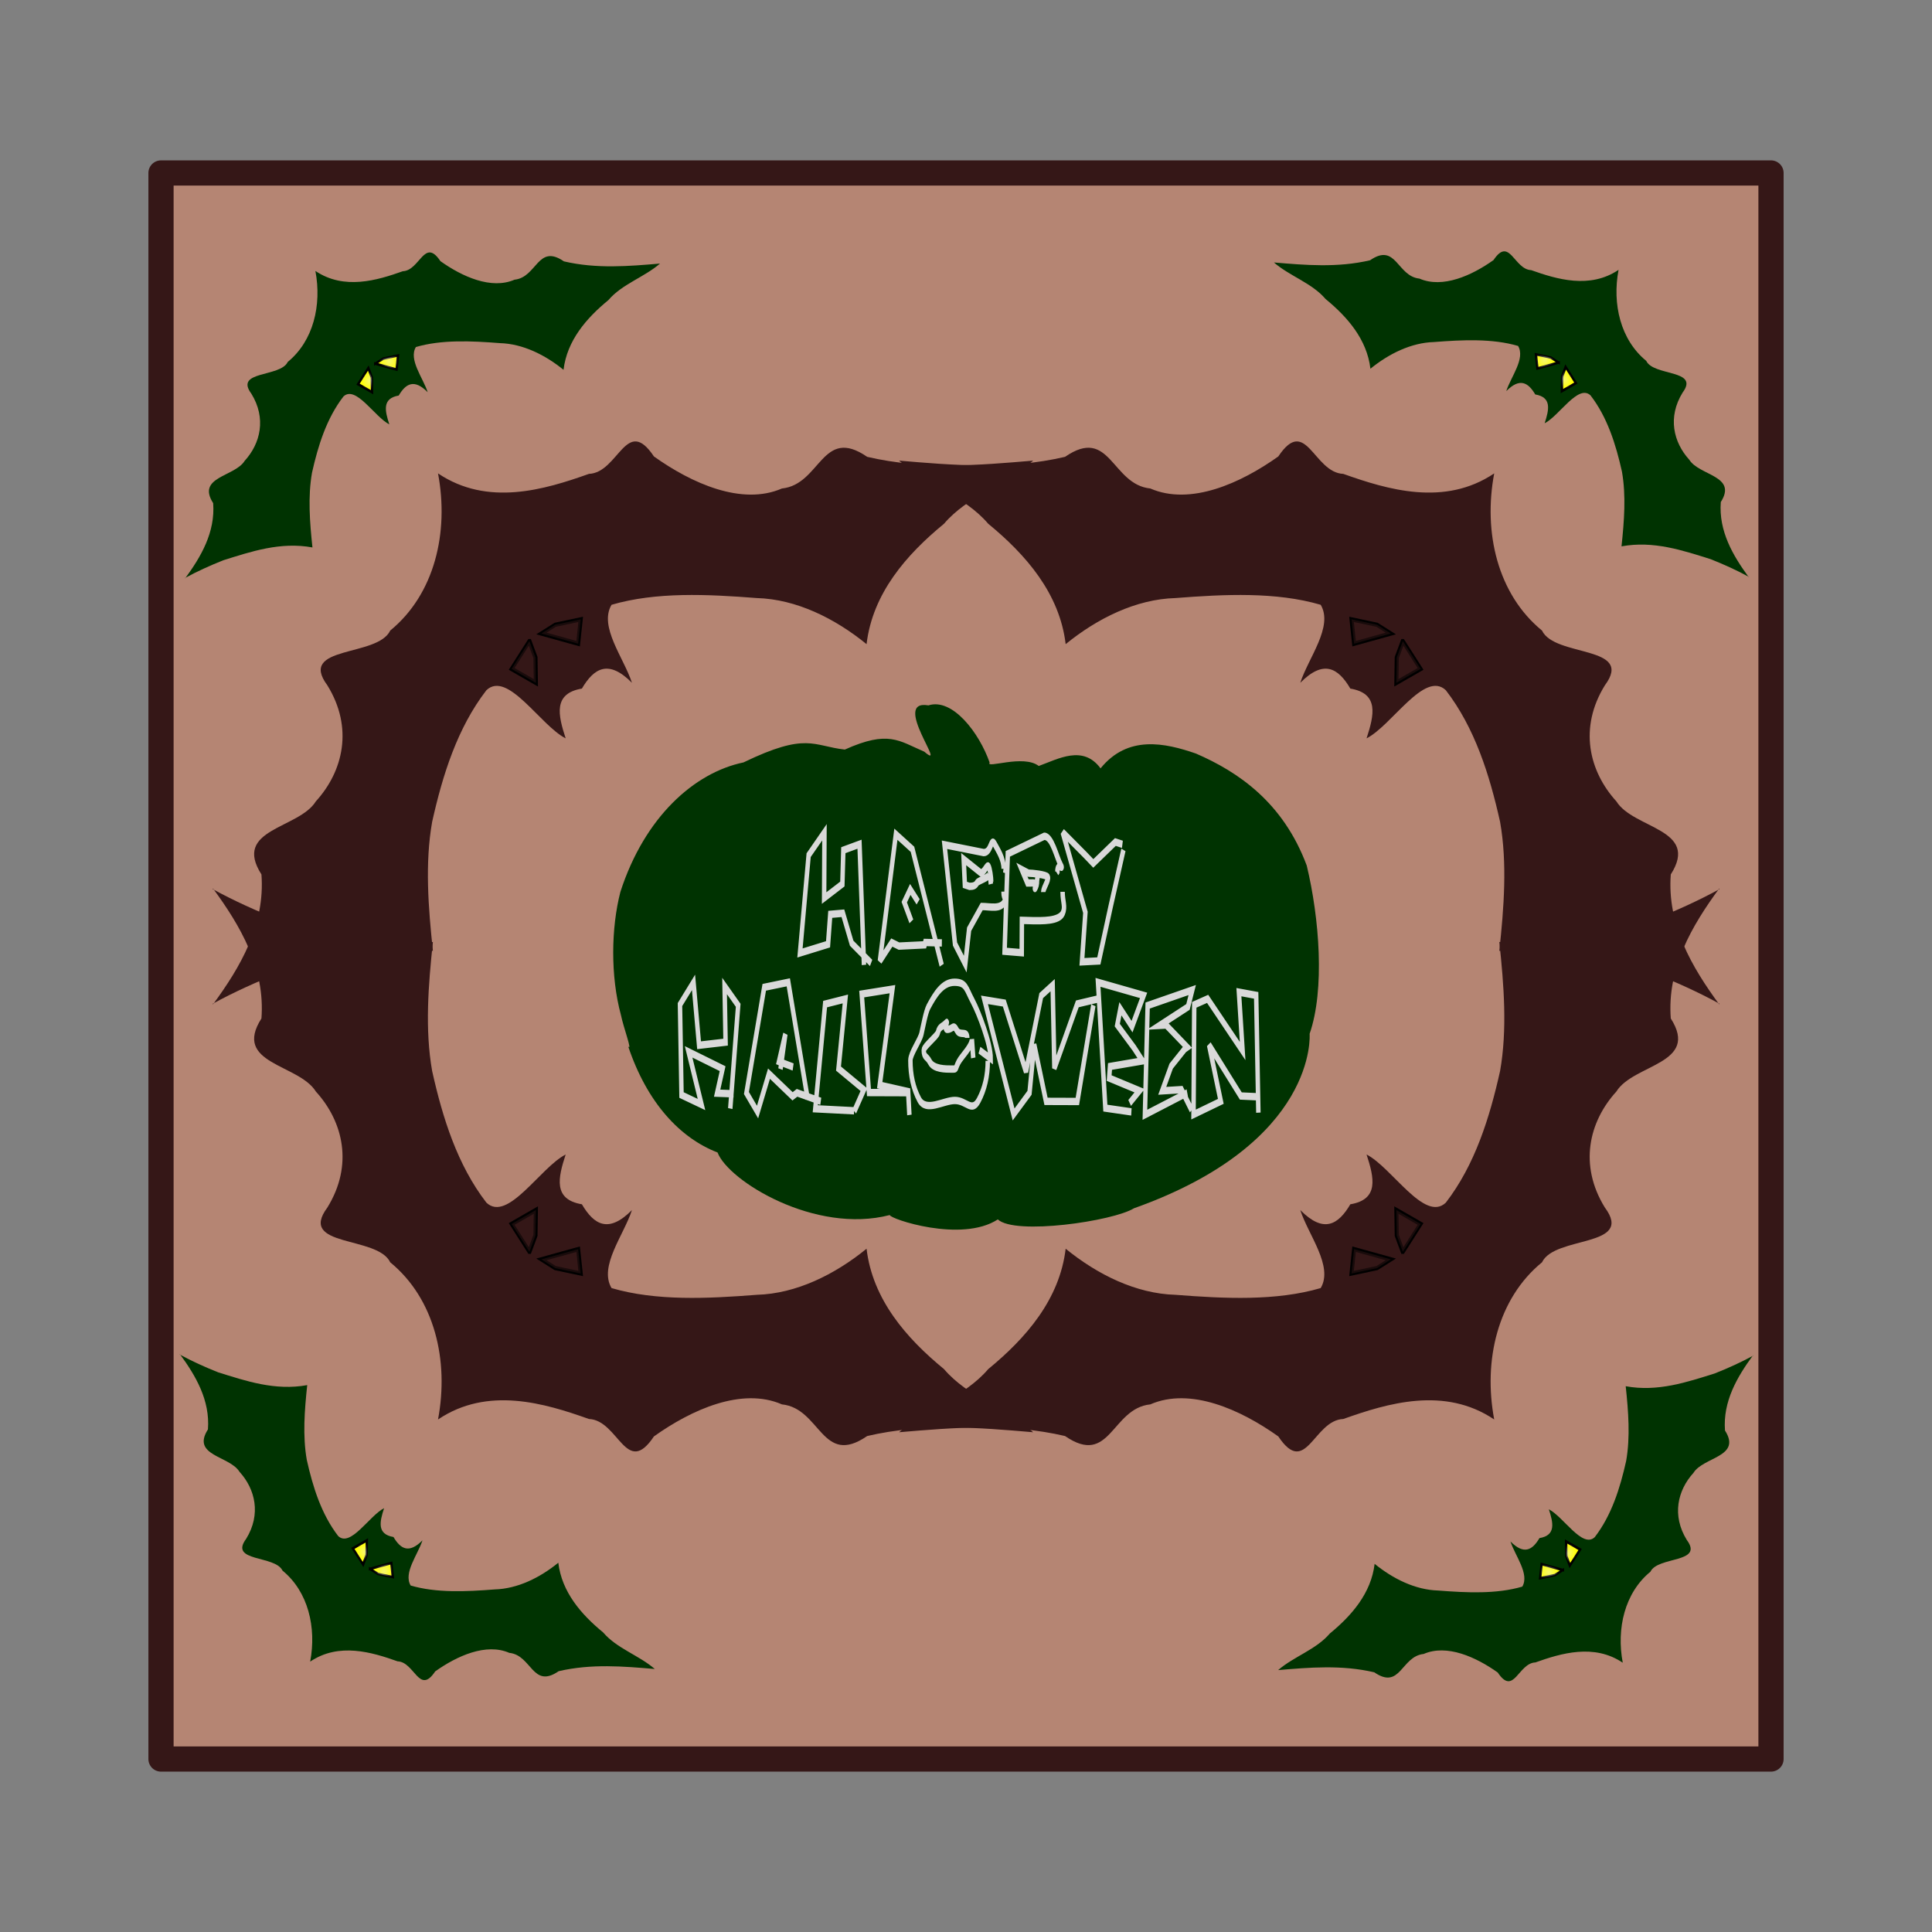 <svg:svg xmlns:dc="http://purl.org/dc/elements/1.1/" xmlns:ns1="http://sodipodi.sourceforge.net/DTD/sodipodi-0.dtd" xmlns:ns2="http://www.inkscape.org/namespaces/inkscape" xmlns:ns3="http://www.w3.org/1999/xlink" xmlns:ns5="http://creativecommons.org/ns#" xmlns:rdf="http://www.w3.org/1999/02/22-rdf-syntax-ns#" xmlns:svg="http://www.w3.org/2000/svg" height="675.921" id="svg2" version="1.1" viewBox="-37.961 -37.961 675.921 675.921" width="675.921" ns1:docname="happy halloween-02.png" ns2:version="0.48.2 r9819">
  <svg:rect x="-37.961" y="-37.961" width="675.921" height="675.921" fill="#808080" stroke="none"/>
  <ns1:namedview bordercolor="#666666" borderlayer="true" borderopacity="1.0" id="base" pagecolor="#ffffff" showgrid="true" showguides="true" ns2:current-layer="svg2" ns2:cx="230.17853" ns2:cy="232.28515" ns2:document-units="px" ns2:guide-bbox="true" ns2:pageopacity="0.0" ns2:pageshadow="2" ns2:showpageshadow="false" ns2:window-height="850" ns2:window-maximized="0" ns2:window-width="1920" ns2:window-x="205" ns2:window-y="0" ns2:zoom="0.38265729">
    <ns2:grid empspacing="50" enabled="false" id="grid4643" snapvisiblegridlinesonly="false" type="xygrid" visible="true" />
  </ns1:namedview>
  <svg:defs id="defs4">
    <svg:linearGradient id="linearGradient5487" ns2:collect="always">
      <svg:stop id="stop5489" offset="0" style="stop-color:#ececec" />
      <svg:stop id="stop5491" offset="1" style="stop-color:#ececec;stop-opacity:0" />
    </svg:linearGradient>
    <svg:filter id="filter4317" ns2:collect="always">
      <svg:feGaussianBlur id="feGaussianBlur4319" stdDeviation="3.663" ns2:collect="always" />
    </svg:filter>
    <svg:radialGradient cx="413.76" cy="581.84" gradientTransform="matrix(1,0,0,1.213,0,-123.73)" gradientUnits="userSpaceOnUse" id="radialGradient4445" r="11.214" ns2:collect="always" ns3:href="#linearGradient5487" />
    <svg:radialGradient cx="382.6" cy="585.53" gradientTransform="matrix(1,0,0,0.931,0,40.542)" gradientUnits="userSpaceOnUse" id="radialGradient4447" r="11.182" ns2:collect="always" ns3:href="#linearGradient5487" />
    <svg:radialGradient cx="413.76" cy="581.84" gradientTransform="matrix(1,0,0,1.213,0,-123.73)" gradientUnits="userSpaceOnUse" id="radialGradient4593" r="11.214" ns2:collect="always" ns3:href="#linearGradient5487" />
    <svg:radialGradient cx="382.6" cy="585.53" gradientTransform="matrix(1,0,0,0.931,0,40.542)" gradientUnits="userSpaceOnUse" id="radialGradient4595" r="11.182" ns2:collect="always" ns3:href="#linearGradient5487" />
    <svg:radialGradient cx="413.76" cy="581.84" gradientTransform="matrix(1,0,0,1.213,0,-123.73)" gradientUnits="userSpaceOnUse" id="radialGradient4615" r="11.214" ns2:collect="always" ns3:href="#linearGradient5487" />
    <svg:radialGradient cx="382.6" cy="585.53" gradientTransform="matrix(1,0,0,0.931,0,40.542)" gradientUnits="userSpaceOnUse" id="radialGradient4617" r="11.182" ns2:collect="always" ns3:href="#linearGradient5487" />
    <svg:radialGradient cx="413.76" cy="581.84" gradientTransform="matrix(1,0,0,1.213,0,-123.73)" gradientUnits="userSpaceOnUse" id="radialGradient4637" r="11.214" ns2:collect="always" ns3:href="#linearGradient5487" />
    <svg:radialGradient cx="382.6" cy="585.53" gradientTransform="matrix(1,0,0,0.931,0,40.542)" gradientUnits="userSpaceOnUse" id="radialGradient4639" r="11.182" ns2:collect="always" ns3:href="#linearGradient5487" />
  </svg:defs>
  <svg:rect height="554.886" id="rect10596" style="fill:#ff8c62;fill-opacity:0.421;fill-rule:evenodd;stroke:#351717;stroke-width:8.822;stroke-linecap:round;stroke-linejoin:round;stroke-miterlimit:4;stroke-opacity:1;stroke-dasharray:none" width="563.268" x="18.366" y="22.557" />
  <svg:g id="g4011" transform="matrix(0.615,0,0,0.615,110.056,115.947)">
    <svg:g id="g3834" transform="matrix(1.074,0,0,1.074,-37.074,-6.036)">
      <svg:g id="g4219" transform="translate(955.564,-7.573)">
        <svg:g id="text5805" style="font-size:56.888px;font-style:normal;font-variant:normal;font-weight:bold;font-stretch:normal;line-height:125%;letter-spacing:0px;word-spacing:0px;fill:#ff0730;fill-opacity:1;stroke:#ffffff;stroke-width:2.5;stroke-miterlimit:4;stroke-opacity:1;stroke-dasharray:none;font-family:Aharoni;-inkscape-font-specification:Aharoni Bold" transform="matrix(0.93,0,0,1.54,-965.431,-1354.733)">
          <svg:path d="m 287.928,994.769 c -18.25,-1.24 -21.688,-6.094 -57.725,4.419 -27.959,3.513 -56.286,18.714 -70.095,44.529 -5.321,12.446 -5.673,28.993 0.276,42.275 1.566,4.562 6.633,12.646 4.175,10.877 10.744,19.371 29.517,31.506 50.891,36.48 6.105,9.79 55.622,28.202 98.096,21.508 -0.211,1.27 40.836,9.678 61.518,1.505 9.789,5.54 65.725,0.609 77.563,-3.83 105.064,-22.583 100.02,-60.001 100.02,-60.001 8.741,-15.22 5.568,-39.773 -1.646,-57.881 -13.497,-21.838 -39.239,-32.267 -63.069,-38.506 -17.735,-3.704 -38.845,-6.457 -54.354,5.087 -9.956,-8.159 -23.968,-3.281 -35.198,-0.818 -8.76,-4.099 -30.454,1.08 -27.981,-1.175 -5.901,-10.216 -21.149,-22.324 -34.855,-19.67 -21.609,-2.251 11.689,23.205 -2.334,15.933 -14.58,-3.782 -20.438,-7.476 -45.282,-0.731 z" id="path10599" style="fill:#003301;fill-opacity:1;stroke:#262862;stroke-width:0;stroke-miterlimit:4;stroke-opacity:1;stroke-dasharray:none" ns1:nodetypes="cccccccccccccccccc" ns2:connector-curvature="0" />
          <svg:path d="m 302.903,1068.156 c 0,0 -11.073,-6.791 -11.073,-6.791 0,0 -4.997,-10.302 -4.997,-10.302 0,0 -7.209,0.377 -7.209,0.377 0,0 -1.251,10.305 -1.251,10.305 0,0 -15.995,2.984 -15.995,2.984 0,0 4.943,-33.647 4.943,-33.647 0,0 9.008,-7.881 9.008,-7.881 0,0 -0.188,22.636 -0.188,22.636 0,0 10.387,-4.824 10.387,-4.824 0,0 0.556,-11.642 0.556,-11.642 0,0 9.221,-2.053 9.221,-2.053 0,0 2.531,41.518 2.531,41.518 m 30.839,-21.695 c 0,0 -4.464,-4.275 -4.464,-4.275 0,0 -3.427,4.38 -3.427,4.38 0,0 4.04,6.603 4.04,6.603 m 17.37,7.414 c 0,0 -9.475,-0.148 -9.475,-0.148 0,0 -0.346,0.811 -0.346,0.811 0,0 -14.615,0.433 -14.615,0.433 0,0 -4.072,-1.225 -4.072,-1.225 0,0 -6.786,6.332 -6.786,6.332 0,0 9.112,-43.585 9.112,-43.585 0,0 9.447,5.185 9.447,5.185 0,0 16.645,39.874 16.645,39.874 m 28.18,-28.758 c -3e-5,-1.407 -0.693,-4.419 -1.517,-5.262 -0.824,-0.843 -2.454,2.232 -4.436,2.232 0,0 -9.71,-4.704 -9.71,-4.704 0,0 0.678,8.834 0.678,8.834 0,0 2.641,0.539 2.641,0.539 2.13,0 3.402,-0.249 4.198,-1.175 0.722,-0.833 7.356,-1.819 7.356,-3.245 0,0 0.617,3.628 0.617,3.628 m 7.206,2.596 c -3e-5,3.426 2.239,1.118 0.628,3.359 -2.093,2.907 -8.192,1.755 -13.044,1.755 0,0 -7.19,7.818 -7.19,7.818 0,0 -2.193,12.003 -2.193,12.003 0,0 -5.833,-6.912 -5.833,-6.912 0,0 -5.984,-34.145 -5.984,-34.145 0,0 22.327,2.697 22.327,2.697 4.463,0 3.989,-5.506 6.304,-2.895 2,2.241 5.058,5.001 5.058,8.482 0,0 -0.091,-0.019 -0.091,-0.019 m 22.635,8.012 c -3e-5,-1.407 3.418,-4.323 2.594,-5.165 -0.824,-0.843 -8.982,-1.342 -10.964,-1.342 0,0 -3.806,-1.228 -3.806,-1.228 0,0 3.188,4.606 3.188,4.606 0,0 3.344,-0.012 3.344,-0.012 2.13,0 0.312,2.734 1.108,1.808 0.722,-0.833 1.013,-1.262 1.013,-2.688 0,0 0.426,-1.747 0.426,-1.747 m 14.126,5.674 c -3e-5,3.426 1.746,5.074 0.135,7.314 -2.093,2.907 -12.275,2.619 -17.127,2.619 0,0 -6.195,-0.109 -6.195,-0.109 0,0 -0.086,11.124 -0.086,11.124 0,0 -9.771,-0.488 -9.771,-0.488 0,0 1.842,-33.507 1.842,-33.507 0,0 20.766,-6.05 20.766,-6.05 4.463,0 7.027,7.249 9.342,9.86 2,2.241 -1.873,-1.217 -1.873,2.265 0,0 -0.381,0.391 -0.381,0.391 m 37.986,-7.833 c 0,0 -7.337,19.667 -7.337,19.667 0,0 -6.668,18.533 -6.668,18.533 0,0 -9.617,0.303 -9.617,0.303 0,0 1.974,-17.013 1.974,-17.013 0,0 -12.925,-27.558 -12.925,-27.558 0,0 12.924,7.885 12.924,7.885 0,0 4.498,2.841 4.498,2.841 0,0 12.576,-7.372 12.576,-7.372 0,0 3.999,0.806 3.999,0.806 m -221.458,85.797 c 0,0 -9.364,-0.212 -9.364,-0.212 0,0 3.118,-8.429 3.118,-8.429 0,0 -19.356,-5.785 -19.356,-5.785 0,0 7.33,18.117 7.33,18.117 0,0 -11.382,-3.267 -11.382,-3.267 0,0 -0.869,-31.113 -0.869,-31.113 0,0 7.717,-7.626 7.717,-7.626 0,0 3.16,21.622 3.16,21.622 0,0 15.088,-1.064 15.088,-1.064 0,0 -0.566,-19.324 -0.566,-19.324 0,0 7.75,6.647 7.75,6.647 0,0 -4.515,35.514 -4.515,35.514 m 28.605,-13.568 c 0,0 2.777,-12.083 2.777,-12.083 0,0 -3.605,9.49 -3.605,9.49 0,0 8.031,1.864 8.031,1.864 m 15.745,11.805 c 0,0 -13.521,-2.924 -13.521,-2.924 0,0 -2.542,1.211 -2.542,1.211 0,0 -13.426,-7.801 -13.426,-7.801 0,0 -6.518,13.209 -6.518,13.209 0,0 -6.33,-6.549 -6.33,-6.549 0,0 10.141,-36.362 10.141,-36.362 0,0 13.702,-1.709 13.702,-1.709 0,0 11.038,40.111 11.038,40.111 m 26.399,4.068 c 0,0 -22.075,-0.686 -22.075,-0.686 0,0 5.602,-36.005 5.602,-36.005 0,0 11.531,-1.764 11.531,-1.764 0,0 -3.9,23.939 -3.9,23.939 0,0 14.449,7.249 14.449,7.249 0,0 -5.466,7.459 -5.466,7.459 m 30.55,-6.419 c 0,0 -22.183,-0.047 -22.183,-0.047 0,0 -4.136,-33.87 -4.136,-33.87 0,0 17.508,-1.691 17.508,-1.691 0,0 -7.261,33.023 -7.261,33.023 0,0 16.201,2.213 16.201,2.213 0,0 0.705,8.046 0.705,8.046 m 32.964,-26.497 c -3e-5,-2.667 -4.141,-0.597 -5.845,-2.542 -2.185,-2.481 -2.301,-0.395 -5.579,-0.395 -2.259,10e-5 1.045,-3.413 -0.788,-2.144 -1.833,1.268 -3.741,1.116 -4.519,3.227 -0.444,1.204 -8.045,4.813 -8.045,6.054 -1e-5,2.555 1.775,2.016 3.479,4.035 2.111,2.5 9.005,2.472 12.339,2.472 3.333,0 1.873,0.061 4.003,-2.421 1.704,-1.982 7.589,-5.229 7.589,-7.84 0,0 0.77,6.431 0.77,6.431 m 8.272,0.995 c -4e-5,5.148 -1.733,9.67 -5.159,13.559 -3.907,4.426 -6.9,0.072 -13.567,0.072 -6.648,0 -16.364,4.156 -20.271,-0.27 -3.426,-3.889 -5.063,-8.379 -5.063,-13.527 0,-2.352 5.393,-6.743 6.319,-9.215 0.926,-2.472 2.434,-7.47 3.99,-9.229 3.907,-4.426 8.128,-8.418 14.795,-8.418 6.667,0 6.506,2.107 10.413,6.532 3.426,3.889 10.226,14.583 10.226,19.749 0,0 -6.412,-2.933 -6.412,-2.933 m 64.865,-15.438 c 0,0 -9.12,33.102 -9.12,33.102 0,0 -17.834,-0.036 -17.834,-0.036 0,0 -6.738,-19.513 -6.738,-19.513 0,0 -2.661,16.565 -2.661,16.565 0,0 -9.066,7.451 -9.066,7.451 0,0 -16.589,-39.423 -16.589,-39.423 0,0 11.283,1.11 11.283,1.11 0,0 12.371,23.569 12.371,23.569 0,0 8.659,-26.137 8.659,-26.137 0,0 6.514,-3.592 6.514,-3.592 0,0 0.976,28.561 0.976,28.561 0,0 13.085,-22.125 13.085,-22.125 0,0 11.822,-1.695 11.822,-1.695 m 18.969,38.849 c 0,0 -14.841,-1.303 -14.841,-1.303 0,0 -4.185,-43.257 -4.185,-43.257 0,0 25.976,4.48 25.976,4.48 0,0 -6.596,10.763 -6.596,10.763 0,0 -6.613,-6.153 -6.613,-6.153 0,0 -1.794,5.613 -1.794,5.613 0,0 9.63,7.867 9.63,7.867 0,0 4.763,4.451 4.763,4.451 0,0 -18.522,1.912 -18.522,1.912 0,0 -0.493,3.989 -0.493,3.989 0,0 17.326,4.356 17.326,4.356 0,0 -5.648,4.204 -5.648,4.204 m 32.815,-3.475 c 0,0 -24.129,7.553 -24.129,7.553 0,0 1.559,-37.583 1.559,-37.583 0,0 25.394,-5.329 25.394,-5.329 0,0 -2.43,5.811 -2.43,5.811 0,0 -16.127,6.341 -16.127,6.341 0,0 3.627,-0.117 3.627,-0.117 0,0 12.118,7.626 12.118,7.626 0,0 -1.373,0.59 -1.373,0.59 0,0 -7.803,5.919 -7.803,5.919 0,0 -5.096,8.494 -5.096,8.494 0,0 10.997,-0.409 10.997,-0.409 0,0 5.761,7.021 5.761,7.021 m 37.625,-4.566 c 0,0 -9.621,-0.268 -9.621,-0.268 0,0 -18.084,-17.566 -18.084,-17.566 0,0 6.685,19.409 6.685,19.409 0,0 -15.538,4.533 -15.538,4.533 0,0 0.404,-37.74 0.404,-37.74 0,0 7.631,-2.048 7.631,-2.048 0,0 19.924,17.936 19.924,17.936 0,0 -2.121,-20.242 -2.121,-20.242 0,0 9.846,1.097 9.846,1.097 0,0 1.245,40.351 1.245,40.351" id="happyhalloween" style="fill:#003301;fill-opacity:1;stroke:#d9d9d9;stroke-width:2.531;stroke-miterlimit:4;stroke-opacity:1;stroke-dasharray:none" ns2:connector-curvature="0" />
        </svg:g>
      </svg:g>
      <svg:g id="g4165" transform="translate(63.473,20.714)">
        <svg:g id="g4537" style="fill:#351717;fill-opacity:1" transform="translate(-21.019,0)">
          <svg:g id="g4399" style="fill:#351717;fill-opacity:1" transform="matrix(1,0,0,-1,0,506.389)">
            <svg:g id="g4401" style="fill:#351717;fill-opacity:1" transform="matrix(-0.42,-0.658,0.598,-0.382,326.729,570.256)" ns2:export-filename="/home/lamatin/Projekt_Kliparty/hotove/KLIPARTY/SVG/06.Zvirata/netopyr.png" ns2:export-xdpi="90" ns2:export-ydpi="90">
              <svg:path d="m 66.47,635.12 c 31.273,-2.24 64.65,-0.91 92.03,21.71 15.5,36.76 39.6,-5.25 61.69,-4.89 27.24,-5.14 55.79,5.83 70.49,39.29 12.12,35.16 34.24,-20.26 54.31,-17.49 36.96,-13.33 77.6,2.29 107.33,33.05 -0.98,-44.7 29.7,-73.64 54.84,-95.15 11.52,-18.19 47.35,0.27 33.71,-33.89 -1.58,-34.38 3.79,-75.17 28.43,-93.4 16.5,-22.91 50.53,0.17 49.25,-40.95 13.06,-40.76 36.12,-73.83 58.47,-105.97 -23.56,7.7 -44.18,27.05 -68.69,30.77 -31.55,11.33 -65.97,16.94 -97.12,0.37 3.19,30.34 0.02,62.34 -13.74,87.58 -15.81,32.57 -33.14,65.86 -56.91,88.69 -17.21,-0.61 -25.88,-29.18 -37.15,-44.16 4.95,24.16 -5.38,29.81 -21.59,29.16 -13.32,16.19 -23.77,4.47 -34.39,-9.78 -1.89,21.05 17.87,63.9 -1.42,69.2 -32.15,3.15 -64.44,-6.47 -95.11,-18.73 -26.39,-12.06 -50.33,-31.93 -73.51,-52.31 -14.42,38.97 -42.9,63.9 -68.8,87.9 -13.547,10.74 -27.438,20.74 -41.799,29.41" id="path4403" style="fill:#351717;fill-opacity:1;fill-rule:evenodd" ns2:connector-curvature="0" />
              <svg:g id="g4405" style="fill:#351717;fill-opacity:1" transform="translate(-4,-18)">
                <svg:path d="m 402.54,595.44 10,-5.17 12.43,-13.88 -14.84,-8.15 -7.59,27.2 z" id="path4407" style="fill:#351717;fill-opacity:1;fill-rule:evenodd;stroke:#000000;stroke-width:2.98px" ns1:nodetypes="ccccc" ns2:connector-curvature="0" />
                <svg:path d="m 402.54,595.44 10,-5.17 12.43,-13.88 -14.84,-8.15 -7.59,27.2 z" id="path4409" style="opacity:0.481;fill:#351717;fill-opacity:1;fill-rule:evenodd" ns1:nodetypes="ccccc" ns2:connector-curvature="0" />
              </svg:g>
              <svg:g id="g4411" style="fill:#351717;fill-opacity:1" transform="translate(-4,-14)">
                <svg:path d="m 393.78,595.94 -7.15,-10.41 -14.32,-10.4 -0.89,20.81 h 22.36 z" id="path4413" style="fill:#351717;fill-opacity:1;fill-rule:evenodd;stroke:#000000;stroke-width:2.98px" ns1:nodetypes="ccccc" ns2:connector-curvature="0" />
                <svg:path d="m 393.78,595.94 -7.15,-10.41 -14.32,-10.4 -0.89,20.81 h 22.36 z" id="path4415" style="opacity:0.481;fill:#351717;fill-opacity:1;fill-rule:evenodd" ns1:nodetypes="ccccc" ns2:connector-curvature="0" />
              </svg:g>
            </svg:g>
          </svg:g>
          <svg:g id="g4373" style="fill:#351717;fill-opacity:1" transform="matrix(-1,0,0,-1,559.394,506.389)">
            <svg:g id="g4375" style="fill:#351717;fill-opacity:1" transform="matrix(-0.42,-0.658,0.598,-0.382,326.729,570.256)" ns2:export-filename="/home/lamatin/Projekt_Kliparty/hotove/KLIPARTY/SVG/06.Zvirata/netopyr.png" ns2:export-xdpi="90" ns2:export-ydpi="90">
              <svg:path d="m 66.47,635.12 c 31.273,-2.24 64.65,-0.91 92.03,21.71 15.5,36.76 39.6,-5.25 61.69,-4.89 27.24,-5.14 55.79,5.83 70.49,39.29 12.12,35.16 34.24,-20.26 54.31,-17.49 36.96,-13.33 77.6,2.29 107.33,33.05 -0.98,-44.7 29.7,-73.64 54.84,-95.15 11.52,-18.19 47.35,0.27 33.71,-33.89 -1.58,-34.38 3.79,-75.17 28.43,-93.4 16.5,-22.91 50.53,0.17 49.25,-40.95 13.06,-40.76 36.12,-73.83 58.47,-105.97 -23.56,7.7 -44.18,27.05 -68.69,30.77 -31.55,11.33 -65.97,16.94 -97.12,0.37 3.19,30.34 0.02,62.34 -13.74,87.58 -15.81,32.57 -33.14,65.86 -56.91,88.69 -17.21,-0.61 -25.88,-29.18 -37.15,-44.16 4.95,24.16 -5.38,29.81 -21.59,29.16 -13.32,16.19 -23.77,4.47 -34.39,-9.78 -1.89,21.05 17.87,63.9 -1.42,69.2 -32.15,3.15 -64.44,-6.47 -95.11,-18.73 -26.39,-12.06 -50.33,-31.93 -73.51,-52.31 -14.42,38.97 -42.9,63.9 -68.8,87.9 -13.547,10.74 -27.438,20.74 -41.799,29.41" id="path4377" style="fill:#351717;fill-opacity:1;fill-rule:evenodd" ns2:connector-curvature="0" />
              <svg:g id="g4379" style="fill:#351717;fill-opacity:1" transform="translate(-4,-18)">
                <svg:path d="m 402.54,595.44 10,-5.17 12.43,-13.88 -14.84,-8.15 -7.59,27.2 z" id="path4381" style="fill:#351717;fill-opacity:1;fill-rule:evenodd;stroke:#000000;stroke-width:2.98px" ns1:nodetypes="ccccc" ns2:connector-curvature="0" />
                <svg:path d="m 402.54,595.44 10,-5.17 12.43,-13.88 -14.84,-8.15 -7.59,27.2 z" id="path4383" style="opacity:0.481;fill:#351717;fill-opacity:1;fill-rule:evenodd" ns1:nodetypes="ccccc" ns2:connector-curvature="0" />
              </svg:g>
              <svg:g id="g4385" style="fill:#351717;fill-opacity:1" transform="translate(-4,-14)">
                <svg:path d="m 393.78,595.94 -7.15,-10.41 -14.32,-10.4 -0.89,20.81 h 22.36 z" id="path4387" style="fill:#351717;fill-opacity:1;fill-rule:evenodd;stroke:#000000;stroke-width:2.98px" ns1:nodetypes="ccccc" ns2:connector-curvature="0" />
                <svg:path d="m 393.78,595.94 -7.15,-10.41 -14.32,-10.4 -0.89,20.81 h 22.36 z" id="path4389" style="opacity:0.481;fill:#351717;fill-opacity:1;fill-rule:evenodd" ns1:nodetypes="ccccc" ns2:connector-curvature="0" />
              </svg:g>
            </svg:g>
          </svg:g>
          <svg:g id="g4347" style="fill:#351717;fill-opacity:1">
            <svg:g id="g4349" style="fill:#351717;fill-opacity:1" transform="matrix(-0.42,-0.658,0.598,-0.382,326.729,570.256)" ns2:export-filename="/home/lamatin/Projekt_Kliparty/hotove/KLIPARTY/SVG/06.Zvirata/netopyr.png" ns2:export-xdpi="90" ns2:export-ydpi="90">
              <svg:path d="m 66.47,635.12 c 31.273,-2.24 64.65,-0.91 92.03,21.71 15.5,36.76 39.6,-5.25 61.69,-4.89 27.24,-5.14 55.79,5.83 70.49,39.29 12.12,35.16 34.24,-20.26 54.31,-17.49 36.96,-13.33 77.6,2.29 107.33,33.05 -0.98,-44.7 29.7,-73.64 54.84,-95.15 11.52,-18.19 47.35,0.27 33.71,-33.89 -1.58,-34.38 3.79,-75.17 28.43,-93.4 16.5,-22.91 50.53,0.17 49.25,-40.95 13.06,-40.76 36.12,-73.83 58.47,-105.97 -23.56,7.7 -44.18,27.05 -68.69,30.77 -31.55,11.33 -65.97,16.94 -97.12,0.37 3.19,30.34 0.02,62.34 -13.74,87.58 -15.81,32.57 -33.14,65.86 -56.91,88.69 -17.21,-0.61 -25.88,-29.18 -37.15,-44.16 4.95,24.16 -5.38,29.81 -21.59,29.16 -13.32,16.19 -23.77,4.47 -34.39,-9.78 -1.89,21.05 17.87,63.9 -1.42,69.2 -32.15,3.15 -64.44,-6.47 -95.11,-18.73 -26.39,-12.06 -50.33,-31.93 -73.51,-52.31 -14.42,38.97 -42.9,63.9 -68.8,87.9 -13.547,10.74 -27.438,20.74 -41.799,29.41" id="path4351" style="fill:#351717;fill-opacity:1;fill-rule:evenodd" ns2:connector-curvature="0" />
              <svg:g id="g4353" style="fill:#351717;fill-opacity:1" transform="translate(-4,-18)">
                <svg:path d="m 402.54,595.44 10,-5.17 12.43,-13.88 -14.84,-8.15 -7.59,27.2 z" id="path4355" style="fill:#351717;fill-opacity:1;fill-rule:evenodd;stroke:#000000;stroke-width:2.98px" ns1:nodetypes="ccccc" ns2:connector-curvature="0" />
                <svg:path d="m 402.54,595.44 10,-5.17 12.43,-13.88 -14.84,-8.15 -7.59,27.2 z" id="path4357" style="opacity:0.481;fill:#351717;fill-opacity:1;fill-rule:evenodd" ns1:nodetypes="ccccc" ns2:connector-curvature="0" />
              </svg:g>
              <svg:g id="g4359" style="fill:#351717;fill-opacity:1" transform="translate(-4,-14)">
                <svg:path d="m 393.78,595.94 -7.15,-10.41 -14.32,-10.4 -0.89,20.81 h 22.36 z" id="path4361" style="fill:#351717;fill-opacity:1;fill-rule:evenodd;stroke:#000000;stroke-width:2.98px" ns1:nodetypes="ccccc" ns2:connector-curvature="0" />
                <svg:path d="m 393.78,595.94 -7.15,-10.41 -14.32,-10.4 -0.89,20.81 h 22.36 z" id="path4363" style="opacity:0.481;fill:#351717;fill-opacity:1;fill-rule:evenodd" ns1:nodetypes="ccccc" ns2:connector-curvature="0" />
              </svg:g>
            </svg:g>
          </svg:g>
          <svg:g id="g4321" style="fill:#351717;fill-opacity:1" transform="matrix(-1,0,0,1,559.394,0)">
            <svg:g id="g4323" style="fill:#351717;fill-opacity:1" transform="matrix(-0.42,-0.658,0.598,-0.382,326.729,570.256)" ns2:export-filename="/home/lamatin/Projekt_Kliparty/hotove/KLIPARTY/SVG/06.Zvirata/netopyr.png" ns2:export-xdpi="90" ns2:export-ydpi="90">
              <svg:path d="m 66.47,635.12 c 31.273,-2.24 64.65,-0.91 92.03,21.71 15.5,36.76 39.6,-5.25 61.69,-4.89 27.24,-5.14 55.79,5.83 70.49,39.29 12.12,35.16 34.24,-20.26 54.31,-17.49 36.96,-13.33 77.6,2.29 107.33,33.05 -0.98,-44.7 29.7,-73.64 54.84,-95.15 11.52,-18.19 47.35,0.27 33.71,-33.89 -1.58,-34.38 3.79,-75.17 28.43,-93.4 16.5,-22.91 50.53,0.17 49.25,-40.95 13.06,-40.76 36.12,-73.83 58.47,-105.97 -23.56,7.7 -44.18,27.05 -68.69,30.77 -31.55,11.33 -65.97,16.94 -97.12,0.37 3.19,30.34 0.02,62.34 -13.74,87.58 -15.81,32.57 -33.14,65.86 -56.91,88.69 -17.21,-0.61 -25.88,-29.18 -37.15,-44.16 4.95,24.16 -5.38,29.81 -21.59,29.16 -13.32,16.19 -23.77,4.47 -34.39,-9.78 -1.89,21.05 17.87,63.9 -1.42,69.2 -32.15,3.15 -64.44,-6.47 -95.11,-18.73 -26.39,-12.06 -50.33,-31.93 -73.51,-52.31 -14.42,38.97 -42.9,63.9 -68.8,87.9 -13.547,10.74 -27.438,20.74 -41.799,29.41" id="path4325" style="fill:#351717;fill-opacity:1;fill-rule:evenodd" ns2:connector-curvature="0" />
              <svg:g id="g4327" style="fill:#351717;fill-opacity:1" transform="translate(-4,-18)">
                <svg:path d="m 402.54,595.44 10,-5.17 12.43,-13.88 -14.84,-8.15 -7.59,27.2 z" id="path4329" style="fill:#351717;fill-opacity:1;fill-rule:evenodd;stroke:#000000;stroke-width:2.98px" ns1:nodetypes="ccccc" ns2:connector-curvature="0" />
                <svg:path d="m 402.54,595.44 10,-5.17 12.43,-13.88 -14.84,-8.15 -7.59,27.2 z" id="path4331" style="opacity:0.481;fill:#351717;fill-opacity:1;fill-rule:evenodd" ns1:nodetypes="ccccc" ns2:connector-curvature="0" />
              </svg:g>
              <svg:g id="g4333" style="fill:#351717;fill-opacity:1" transform="translate(-4,-14)">
                <svg:path d="m 393.78,595.94 -7.15,-10.41 -14.32,-10.4 -0.89,20.81 h 22.36 z" id="path4335" style="fill:#351717;fill-opacity:1;fill-rule:evenodd;stroke:#000000;stroke-width:2.98px" ns1:nodetypes="ccccc" ns2:connector-curvature="0" />
                <svg:path d="m 393.78,595.94 -7.15,-10.41 -14.32,-10.4 -0.89,20.81 h 22.36 z" id="path4337" style="opacity:0.481;fill:#351717;fill-opacity:1;fill-rule:evenodd" ns1:nodetypes="ccccc" ns2:connector-curvature="0" />
              </svg:g>
            </svg:g>
          </svg:g>
        </svg:g>
        <svg:g id="g4121" transform="matrix(-0.579,0,0,0.579,237.917,-106.121)">
          <svg:g id="g4123" transform="matrix(-0.42,-0.658,0.598,-0.382,326.729,570.256)" ns2:export-filename="/home/lamatin/Projekt_Kliparty/hotove/KLIPARTY/SVG/06.Zvirata/netopyr.png" ns2:export-xdpi="90" ns2:export-ydpi="90">
            <svg:path d="m 66.47,635.12 c 31.273,-2.24 64.65,-0.91 92.03,21.71 15.5,36.76 39.6,-5.25 61.69,-4.89 27.24,-5.14 55.79,5.83 70.49,39.29 12.12,35.16 34.24,-20.26 54.31,-17.49 36.96,-13.33 77.6,2.29 107.33,33.05 -0.98,-44.7 29.7,-73.64 54.84,-95.15 11.52,-18.19 47.35,0.27 33.71,-33.89 -1.58,-34.38 3.79,-75.17 28.43,-93.4 16.5,-22.91 50.53,0.17 49.25,-40.95 13.06,-40.76 36.12,-73.83 58.47,-105.97 -23.56,7.7 -44.18,27.05 -68.69,30.77 -31.55,11.33 -65.97,16.94 -97.12,0.37 3.19,30.34 0.02,62.34 -13.74,87.58 -15.81,32.57 -33.14,65.86 -56.91,88.69 -17.21,-0.61 -25.88,-29.18 -37.15,-44.16 4.95,24.16 -5.38,29.81 -21.59,29.16 -13.32,16.19 -23.77,4.47 -34.39,-9.78 -1.89,21.05 17.87,63.9 -1.42,69.2 -32.15,3.15 -64.44,-6.47 -95.11,-18.73 -26.39,-12.06 -50.33,-31.93 -73.51,-52.31 -14.42,38.97 -42.9,63.9 -68.8,87.9 -13.547,10.74 -27.438,20.74 -41.799,29.41" id="path4125" style="fill:#003301;fill-opacity:1;fill-rule:evenodd" ns2:connector-curvature="0" />
            <svg:g id="g4127" transform="translate(-4,-18)">
              <svg:path d="m 402.54,595.44 10,-5.17 12.43,-13.88 -14.84,-8.15 -7.59,27.2 z" id="path4129" style="fill:#ffff00;fill-rule:evenodd;stroke:#000000;stroke-width:2.98px" ns1:nodetypes="ccccc" ns2:connector-curvature="0" />
              <svg:path d="m 402.54,595.44 10,-5.17 12.43,-13.88 -14.84,-8.15 -7.59,27.2 z" id="path4131" style="opacity:0.481;fill:url(#radialGradient4445);fill-rule:evenodd" ns1:nodetypes="ccccc" ns2:connector-curvature="0" />
            </svg:g>
            <svg:g id="g4133" transform="translate(-4,-14)">
              <svg:path d="m 393.78,595.94 -7.15,-10.41 -14.32,-10.4 -0.89,20.81 h 22.36 z" id="path4135" style="fill:#ffff00;fill-rule:evenodd;stroke:#000000;stroke-width:2.98px" ns1:nodetypes="ccccc" ns2:connector-curvature="0" />
              <svg:path d="m 393.78,595.94 -7.15,-10.41 -14.32,-10.4 -0.89,20.81 h 22.36 z" id="path4137" style="opacity:0.481;fill:url(#radialGradient4447);fill-rule:evenodd" ns1:nodetypes="ccccc" ns2:connector-curvature="0" />
            </svg:g>
          </svg:g>
        </svg:g>
        <svg:g id="g4575" transform="matrix(0.579,0,0,0.579,280.356,-106.701)">
          <svg:g id="g4577" transform="matrix(-0.42,-0.658,0.598,-0.382,326.729,570.256)" ns2:export-filename="/home/lamatin/Projekt_Kliparty/hotove/KLIPARTY/SVG/06.Zvirata/netopyr.png" ns2:export-xdpi="90" ns2:export-ydpi="90">
            <svg:path d="m 66.47,635.12 c 31.273,-2.24 64.65,-0.91 92.03,21.71 15.5,36.76 39.6,-5.25 61.69,-4.89 27.24,-5.14 55.79,5.83 70.49,39.29 12.12,35.16 34.24,-20.26 54.31,-17.49 36.96,-13.33 77.6,2.29 107.33,33.05 -0.98,-44.7 29.7,-73.64 54.84,-95.15 11.52,-18.19 47.35,0.27 33.71,-33.89 -1.58,-34.38 3.79,-75.17 28.43,-93.4 16.5,-22.91 50.53,0.17 49.25,-40.95 13.06,-40.76 36.12,-73.83 58.47,-105.97 -23.56,7.7 -44.18,27.05 -68.69,30.77 -31.55,11.33 -65.97,16.94 -97.12,0.37 3.19,30.34 0.02,62.34 -13.74,87.58 -15.81,32.57 -33.14,65.86 -56.91,88.69 -17.21,-0.61 -25.88,-29.18 -37.15,-44.16 4.95,24.16 -5.38,29.81 -21.59,29.16 -13.32,16.19 -23.77,4.47 -34.39,-9.78 -1.89,21.05 17.87,63.9 -1.42,69.2 -32.15,3.15 -64.44,-6.47 -95.11,-18.73 -26.39,-12.06 -50.33,-31.93 -73.51,-52.31 -14.42,38.97 -42.9,63.9 -68.8,87.9 -13.547,10.74 -27.438,20.74 -41.799,29.41" id="path4579" style="fill:#003301;fill-opacity:1;fill-rule:evenodd" ns2:connector-curvature="0" />
            <svg:g id="g4581" transform="translate(-4,-18)">
              <svg:path d="m 402.54,595.44 10,-5.17 12.43,-13.88 -14.84,-8.15 -7.59,27.2 z" id="path4583" style="fill:#ffff00;fill-rule:evenodd;stroke:#000000;stroke-width:2.98px" ns1:nodetypes="ccccc" ns2:connector-curvature="0" />
              <svg:path d="m 402.54,595.44 10,-5.17 12.43,-13.88 -14.84,-8.15 -7.59,27.2 z" id="path4585" style="opacity:0.481;fill:url(#radialGradient4593);fill-rule:evenodd" ns1:nodetypes="ccccc" ns2:connector-curvature="0" />
            </svg:g>
            <svg:g id="g4587" transform="translate(-4,-14)">
              <svg:path d="m 393.78,595.94 -7.15,-10.41 -14.32,-10.4 -0.89,20.81 h 22.36 z" id="path4589" style="fill:#ffff00;fill-rule:evenodd;stroke:#000000;stroke-width:2.98px" ns1:nodetypes="ccccc" ns2:connector-curvature="0" />
              <svg:path d="m 393.78,595.94 -7.15,-10.41 -14.32,-10.4 -0.89,20.81 h 22.36 z" id="path4591" style="opacity:0.481;fill:url(#radialGradient4595);fill-rule:evenodd" ns1:nodetypes="ccccc" ns2:connector-curvature="0" />
            </svg:g>
          </svg:g>
        </svg:g>
        <svg:g id="g4597" transform="matrix(-0.579,0,0,-0.579,235.148,633.53)">
          <svg:g id="g4599" transform="matrix(-0.42,-0.658,0.598,-0.382,326.729,570.256)" ns2:export-filename="/home/lamatin/Projekt_Kliparty/hotove/KLIPARTY/SVG/06.Zvirata/netopyr.png" ns2:export-xdpi="90" ns2:export-ydpi="90">
            <svg:path d="m 66.47,635.12 c 31.273,-2.24 64.65,-0.91 92.03,21.71 15.5,36.76 39.6,-5.25 61.69,-4.89 27.24,-5.14 55.79,5.83 70.49,39.29 12.12,35.16 34.24,-20.26 54.31,-17.49 36.96,-13.33 77.6,2.29 107.33,33.05 -0.98,-44.7 29.7,-73.64 54.84,-95.15 11.52,-18.19 47.35,0.27 33.71,-33.89 -1.58,-34.38 3.79,-75.17 28.43,-93.4 16.5,-22.91 50.53,0.17 49.25,-40.95 13.06,-40.76 36.12,-73.83 58.47,-105.97 -23.56,7.7 -44.18,27.05 -68.69,30.77 -31.55,11.33 -65.97,16.94 -97.12,0.37 3.19,30.34 0.02,62.34 -13.74,87.58 -15.81,32.57 -33.14,65.86 -56.91,88.69 -17.21,-0.61 -25.88,-29.18 -37.15,-44.16 4.95,24.16 -5.38,29.81 -21.59,29.16 -13.32,16.19 -23.77,4.47 -34.39,-9.78 -1.89,21.05 17.87,63.9 -1.42,69.2 -32.15,3.15 -64.44,-6.47 -95.11,-18.73 -26.39,-12.06 -50.33,-31.93 -73.51,-52.31 -14.42,38.97 -42.9,63.9 -68.8,87.9 -13.547,10.74 -27.438,20.74 -41.799,29.41" id="path4601" style="fill:#003301;fill-opacity:1;fill-rule:evenodd" ns2:connector-curvature="0" />
            <svg:g id="g4603" transform="translate(-4,-18)">
              <svg:path d="m 402.54,595.44 10,-5.17 12.43,-13.88 -14.84,-8.15 -7.59,27.2 z" id="path4605" style="fill:#ffff00;fill-rule:evenodd;stroke:#000000;stroke-width:2.98px" ns1:nodetypes="ccccc" ns2:connector-curvature="0" />
              <svg:path d="m 402.54,595.44 10,-5.17 12.43,-13.88 -14.84,-8.15 -7.59,27.2 z" id="path4607" style="opacity:0.481;fill:url(#radialGradient4615);fill-rule:evenodd" ns1:nodetypes="ccccc" ns2:connector-curvature="0" />
            </svg:g>
            <svg:g id="g4609" transform="translate(-4,-14)">
              <svg:path d="m 393.78,595.94 -7.15,-10.41 -14.32,-10.4 -0.89,20.81 h 22.36 z" id="path4611" style="fill:#ffff00;fill-rule:evenodd;stroke:#000000;stroke-width:2.98px" ns1:nodetypes="ccccc" ns2:connector-curvature="0" />
              <svg:path d="m 393.78,595.94 -7.15,-10.41 -14.32,-10.4 -0.89,20.81 h 22.36 z" id="path4613" style="opacity:0.481;fill:url(#radialGradient4617);fill-rule:evenodd" ns1:nodetypes="ccccc" ns2:connector-curvature="0" />
            </svg:g>
          </svg:g>
        </svg:g>
        <svg:g id="g4619" transform="matrix(0.579,0,0,-0.579,282.583,634.118)">
          <svg:g id="g4621" transform="matrix(-0.42,-0.658,0.598,-0.382,326.729,570.256)" ns2:export-filename="/home/lamatin/Projekt_Kliparty/hotove/KLIPARTY/SVG/06.Zvirata/netopyr.png" ns2:export-xdpi="90" ns2:export-ydpi="90">
            <svg:path d="m 66.47,635.12 c 31.273,-2.24 64.65,-0.91 92.03,21.71 15.5,36.76 39.6,-5.25 61.69,-4.89 27.24,-5.14 55.79,5.83 70.49,39.29 12.12,35.16 34.24,-20.26 54.31,-17.49 36.96,-13.33 77.6,2.29 107.33,33.05 -0.98,-44.7 29.7,-73.64 54.84,-95.15 11.52,-18.19 47.35,0.27 33.71,-33.89 -1.58,-34.38 3.79,-75.17 28.43,-93.4 16.5,-22.91 50.53,0.17 49.25,-40.95 13.06,-40.76 36.12,-73.83 58.47,-105.97 -23.56,7.7 -44.18,27.05 -68.69,30.77 -31.55,11.33 -65.97,16.94 -97.12,0.37 3.19,30.34 0.02,62.34 -13.74,87.58 -15.81,32.57 -33.14,65.86 -56.91,88.69 -17.21,-0.61 -25.88,-29.18 -37.15,-44.16 4.95,24.16 -5.38,29.81 -21.59,29.16 -13.32,16.19 -23.77,4.47 -34.39,-9.78 -1.89,21.05 17.87,63.9 -1.42,69.2 -32.15,3.15 -64.44,-6.47 -95.11,-18.73 -26.39,-12.06 -50.33,-31.93 -73.51,-52.31 -14.42,38.97 -42.9,63.9 -68.8,87.9 -13.547,10.74 -27.438,20.74 -41.799,29.41" id="path4623" style="fill:#003301;fill-opacity:1;fill-rule:evenodd" ns2:connector-curvature="0" />
            <svg:g id="g4625" transform="translate(-4,-18)">
              <svg:path d="m 402.54,595.44 10,-5.17 12.43,-13.88 -14.84,-8.15 -7.59,27.2 z" id="path4627" style="fill:#ffff00;fill-rule:evenodd;stroke:#000000;stroke-width:2.98px" ns1:nodetypes="ccccc" ns2:connector-curvature="0" />
              <svg:path d="m 402.54,595.44 10,-5.17 12.43,-13.88 -14.84,-8.15 -7.59,27.2 z" id="path4629" style="opacity:0.481;fill:url(#radialGradient4637);fill-rule:evenodd" ns1:nodetypes="ccccc" ns2:connector-curvature="0" />
            </svg:g>
            <svg:g id="g4631" transform="translate(-4,-14)">
              <svg:path d="m 393.78,595.94 -7.15,-10.41 -14.32,-10.4 -0.89,20.81 h 22.36 z" id="path4633" style="fill:#ffff00;fill-rule:evenodd;stroke:#000000;stroke-width:2.98px" ns1:nodetypes="ccccc" ns2:connector-curvature="0" />
              <svg:path d="m 393.78,595.94 -7.15,-10.41 -14.32,-10.4 -0.89,20.81 h 22.36 z" id="path4635" style="opacity:0.481;fill:url(#radialGradient4639);fill-rule:evenodd" ns1:nodetypes="ccccc" ns2:connector-curvature="0" />
            </svg:g>
          </svg:g>
        </svg:g>
      </svg:g>
    </svg:g>
  </svg:g>
</svg:svg>